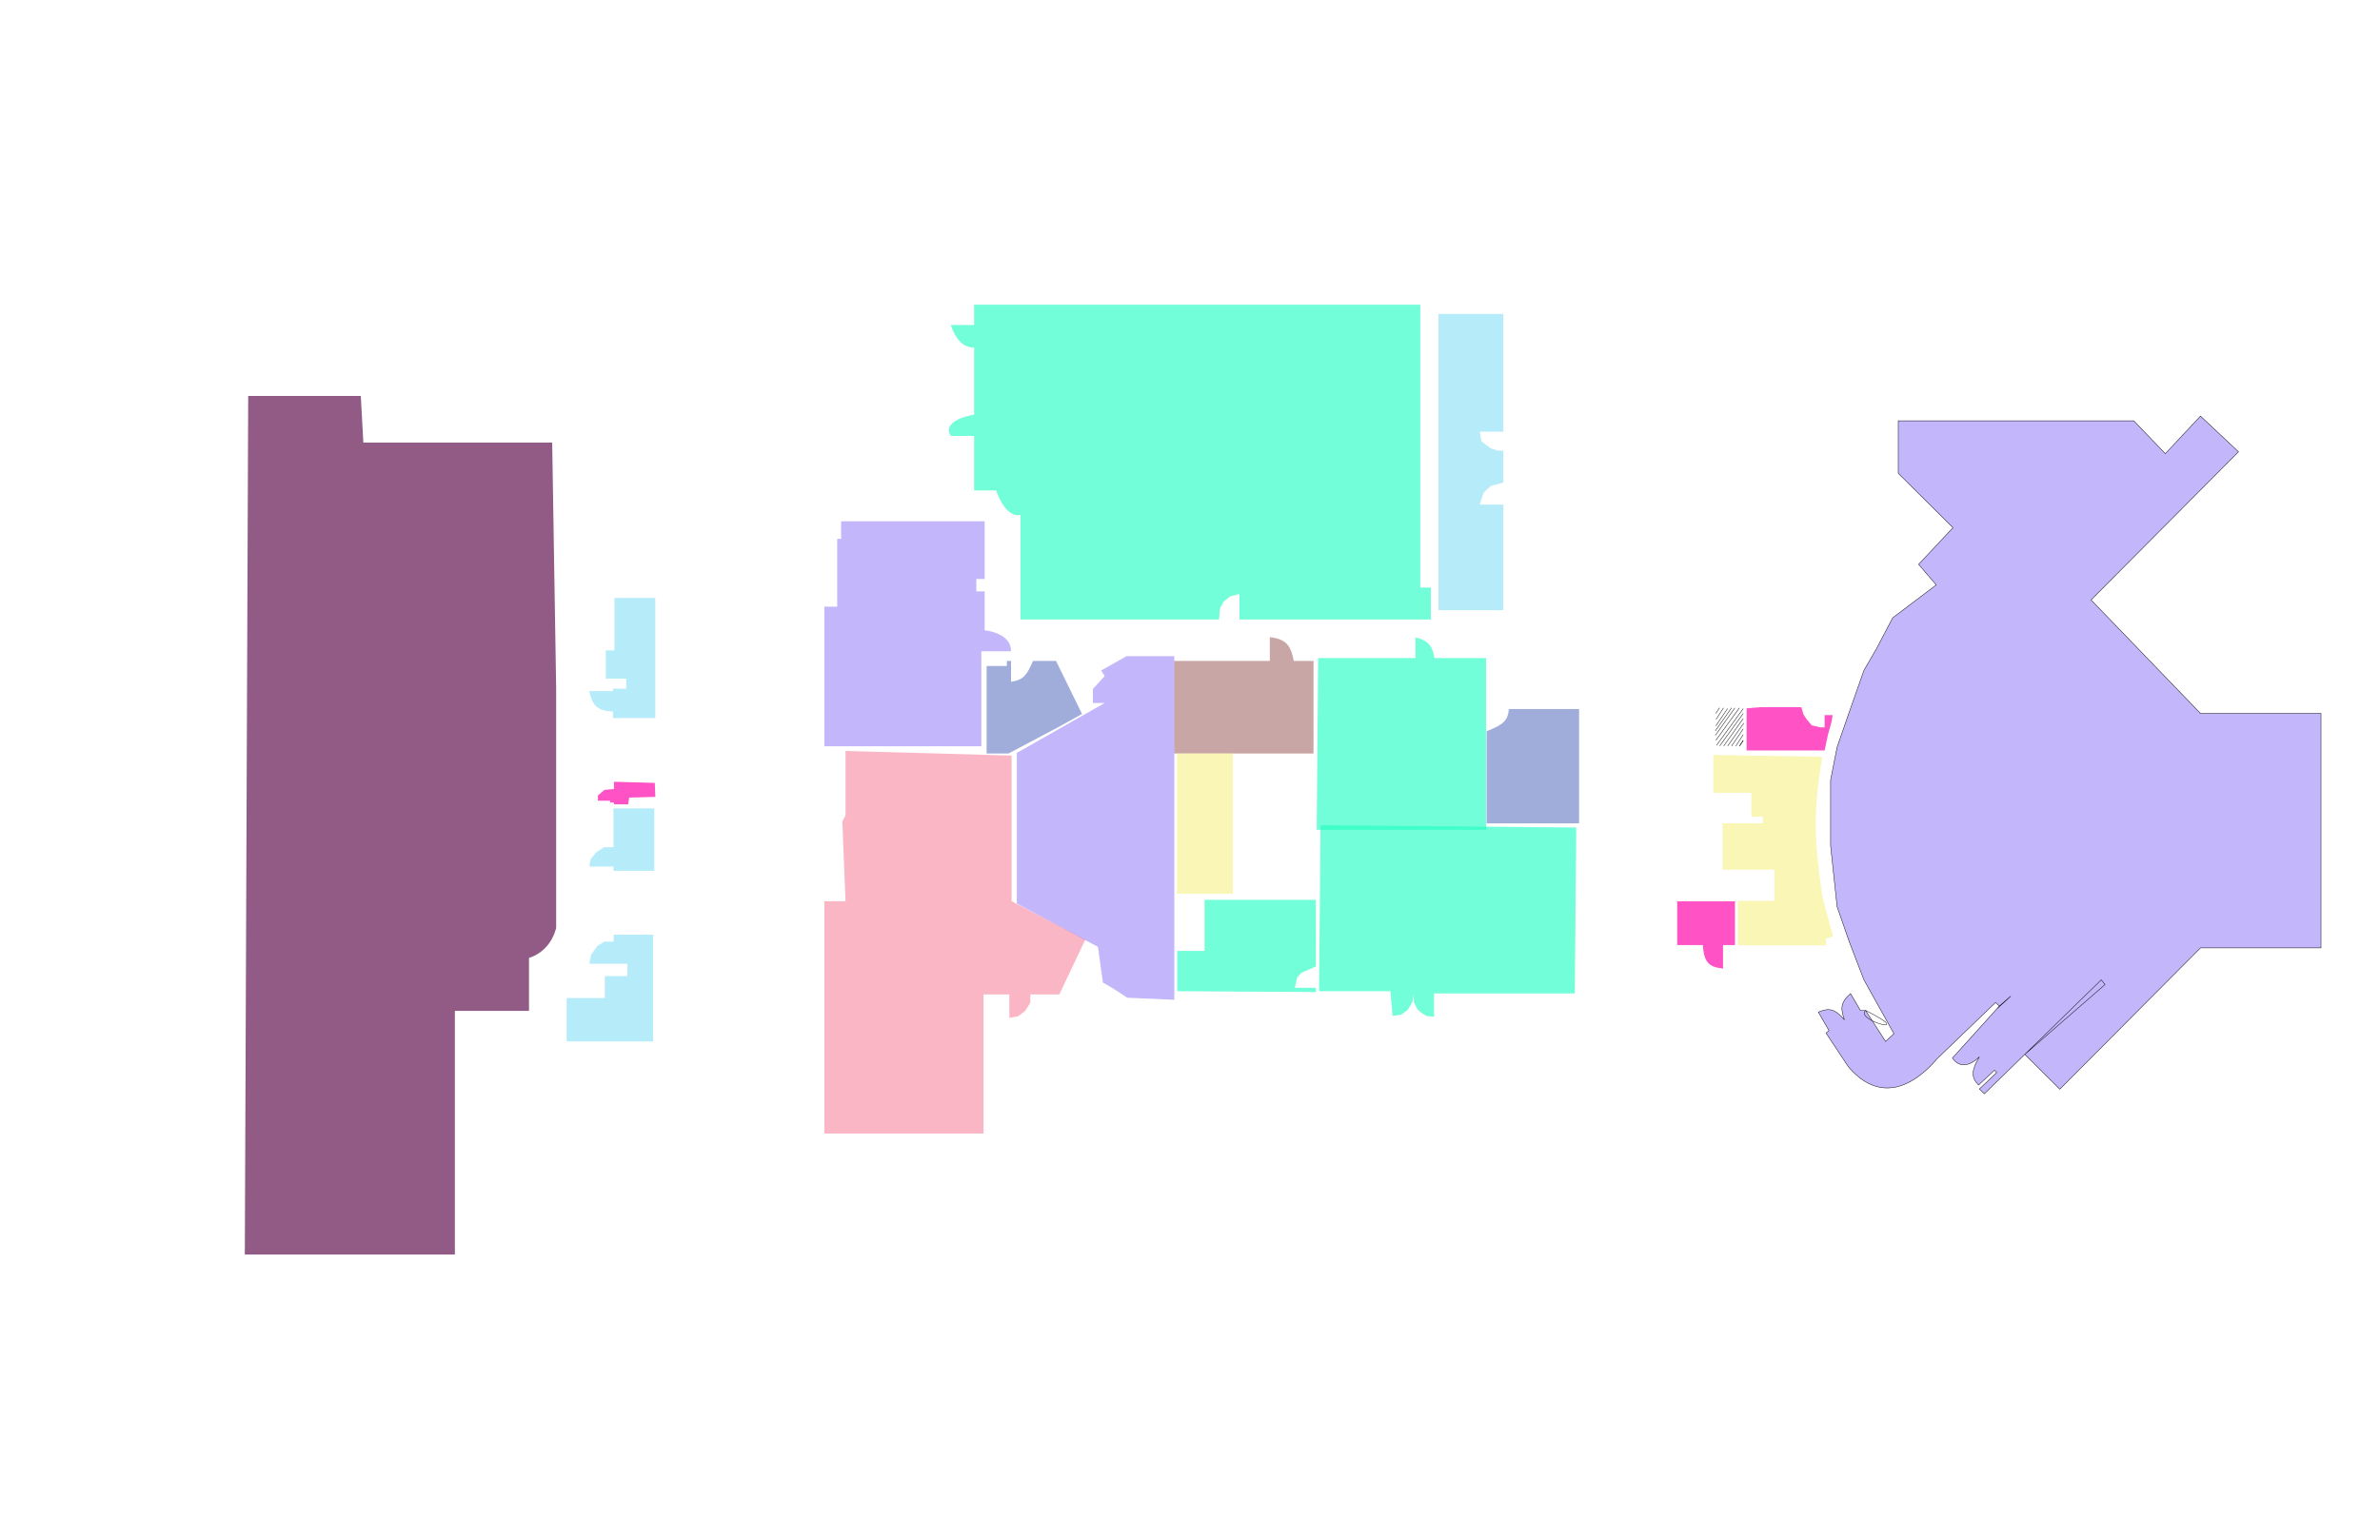 <svg width="5541" height="3586" viewBox="0 0 5541 3586" fill="none" xmlns="http://www.w3.org/2000/svg">
<g id="ASC Ground">
<path id="phd_suites" d="M570 2921.43H1059.02V2353.98H1231.62V2230.48C1231.62 2230.48 1279.74 2219.14 1294.82 2161.12V1602.08L1285.57 1030.66H845.939L839.986 922H577.861L570 2921.43Z" fill="#691F58" fill-opacity="0.73"/>
<g id="bathrooms">
<path id="Rectangle 52" d="M3348.95 731.047H3500.04V1005.23H3444.98L3449.05 1027.76L3470.6 1043.99L3487.12 1049.32H3500.04V1123.69L3470.6 1131.69L3454.08 1147.43L3444.98 1175.05H3500.04V1420.91H3348.95V731.047Z" fill="#76DBF5" fill-opacity="0.53"/>
<path id="Rectangle 3" d="M1430.56 1392.51H1525.61V1672.07H1426.98V1657C1389.85 1655.06 1379.25 1642.99 1371.72 1609.26H1426.98V1603.83H1457.84V1580.36H1410.33V1514.47H1430.56V1392.51Z" fill="#76DBF5" fill-opacity="0.53"/>
<path id="Rectangle 4" d="M1319.23 2324.05H1408.13V2272.93H1460.56V2244.35H1371.98L1376.05 2223.27L1390.42 2203.16L1406.7 2192.75H1428.72V2176.52H1520.69V2425.04H1319.23V2324.05Z" fill="#76DBF5" fill-opacity="0.53"/>
<path id="Rectangle 168" d="M1428.27 1882.42H1523.39V2027.85H1428.27V2017.91H1372.18L1374.62 2001.67L1387.79 1984.95L1406.32 1972.83H1428.27V1882.42Z" fill="#76DBF5" fill-opacity="0.53"/>
</g>
<g id="storage">
<path id="Rectangle 169" d="M1392.06 1852.44L1407.14 1839.36L1429.41 1837.34V1820.46L1524.43 1823.12L1525.81 1855.6L1464.78 1857.34L1462.45 1873.03H1429.41V1868.91H1420.55V1864.55H1392.06V1852.44Z" fill="#FF13B0" fill-opacity="0.73"/>
<path id="Rectangle 166" d="M4066.37 1747.61V1646.83V1649.38C4097.29 1657.02 4091.11 1665.24 4066.37 1649.38L4097.88 1646.83H4193.88L4198.43 1662.82L4204.65 1673L4217.82 1688.99L4238.17 1693.83H4247.99V1665.24H4266.66L4264.5 1679.54L4255.65 1711.27L4247.99 1747.61H4064.4H4066.37Z" fill="#FF13B0" fill-opacity="0.73"/>
<path id="Rectangle 508" d="M3904.76 2098.83H4039.32V2200.79H4011.46V2255.35C3978.22 2252.11 3967.29 2240.92 3964.41 2200.79H3904.76V2098.83Z" fill="#FF13B0" fill-opacity="0.73"/>
</g>
<g id="faculty_offices">
<path id="Vector 5" d="M1919.2 2639.59H2289.8V2315.69H2349.89V2370.2L2369.52 2366.81L2386.52 2354.46L2398.73 2335.07V2315.69H2466.24L2526.81 2188.02L2440.98 2143.33L2355.16 2098.63V1759.47L1968.52 1748.81V1899.01L1961.1 1912.82L1968.52 2098.63H1919.2V2639.59Z" fill="#F5768F" fill-opacity="0.53"/>
</g>
<g id="classrooms">
<path id="Vector 3" d="M2367.27 1753.3V2104.09L2556.21 2204.87L2567.78 2288.2C2591.12 2300.31 2624.15 2323.33 2624.15 2323.33L2734.04 2328.18V1528H2622.71L2563.58 1561.43L2571.96 1574.27L2544.43 1604.31V1637.01H2571.96L2367.27 1753.3Z" fill="#8F76F5" fill-opacity="0.53"/>
<g id="Vector 1">
<path d="M4367.5 1512.81L4406.52 1438.68L4507.79 1362.12L4466.85 1314.16L4546.81 1228.88L4419.45 1102.18V979.839H4967.68L5041.18 1056.39L5123.06 968.938L5211.64 1052.03L4868.33 1397.01L5123.06 1661.31H5403.64V2207.36H5123.06L4795.58 2536.38L4714.08 2455.26L4619.87 2547.13L4608.31 2535.92L4648.77 2497.66L4643.45 2492.22L4606.34 2526.79C4588.78 2508.74 4589.44 2492.44 4608.31 2461.01C4586.85 2482.16 4562.22 2488 4545.42 2463.9L4654.89 2342.75L4645.88 2334.66L4511.43 2463.9C4437.26 2550.68 4363.03 2555.16 4303 2483.78L4251.21 2405.64L4258.15 2399.86L4233.41 2356.85C4258.61 2346.21 4271.96 2349.36 4294.1 2374.77C4284.87 2348.52 4284.72 2334.63 4308.32 2313.62L4331.33 2352.92H4333.98H4343.35L4389.94 2425.17L4409.36 2407.14L4339.49 2281.74L4305.02 2192.1L4277.01 2111.43L4261.92 1969.47V1910.35V1816.36L4277.01 1740.05L4305.02 1659.13L4339.49 1561.02L4367.5 1512.81Z" fill="#8F76F5" fill-opacity="0.53"/>
<path d="M4343.35 2352.92C4317.57 2376.97 4466.58 2414.54 4343.35 2352.92ZM4343.35 2352.92L4389.94 2425.17L4409.36 2407.14L4339.49 2281.74L4305.02 2192.1L4277.01 2111.43L4261.92 1969.47V1910.35V1816.36L4277.01 1740.05L4305.02 1659.13L4339.49 1561.02L4367.5 1512.81L4406.52 1438.68L4507.79 1362.12L4466.85 1314.16L4546.81 1228.88L4419.45 1102.18V979.839H4967.68L5041.18 1056.39L5123.06 968.938L5211.64 1052.03L4868.33 1397.01L5123.06 1661.31H5403.64V2207.36H5123.06L4795.58 2536.38L4714.08 2455.26L4900.89 2292.64L4892.03 2281.74L4619.87 2547.13L4608.31 2535.92L4648.77 2497.66L4643.45 2492.22L4606.34 2526.79C4588.78 2508.74 4589.44 2492.44 4608.31 2461.01C4586.85 2482.16 4562.22 2488 4545.42 2463.9L4654.89 2342.75M4343.35 2352.92H4333.98H4331.33L4308.32 2313.62C4284.72 2334.63 4284.87 2348.52 4294.1 2374.77C4271.96 2349.36 4258.61 2346.21 4233.41 2356.85L4258.15 2399.86L4251.21 2405.64L4303 2483.78C4363.03 2555.16 4437.26 2550.68 4511.43 2463.9L4645.88 2334.66L4654.89 2342.75M4654.89 2342.75C4726.68 2278.75 4625.45 2371.9 4654.89 2342.75Z" stroke="black"/>
</g>
<path id="Vector 7" d="M1919.2 1737.8H2284.77V1516.62H2353.72C2354.87 1481.93 2313.34 1469.7 2292.43 1467.93V1377.08H2273.04V1348.25H2292.43V1213.8H1958.23V1254.74H1949.13V1412.69H1919.2V1737.8Z" fill="#8F76F5" fill-opacity="0.53"/>
</g>
<g id="admin_offices">
<path id="Rectangle 22" d="M3068.91 1532.4L3184.24 1532.39L3295.43 1532.39L3295.43 1484.14C3325.55 1492.01 3334.51 1503.25 3339.82 1532.39L3459.82 1532.4L3459.82 1932.31L3065.5 1932.31L3068.91 1532.4Z" fill="#25FEC4" fill-opacity="0.65"/>
<path id="Rectangle 63" d="M3074.36 1921.75L3669.68 1926.94L3666.39 2313.34L3338.71 2313.3L3338.71 2367.95L3320.79 2365.77L3310.86 2359.71L3300.45 2350.99L3292.21 2335L3290.51 2316.83L3288.34 2333.06L3277.92 2350.99L3262.67 2362.61L3242.08 2365.76L3236.99 2308.16L3071.07 2308.14L3074.36 1921.75Z" fill="#25FEC4" fill-opacity="0.65"/>
<path id="Rectangle 167" d="M2740.99 2214.4L2804.44 2214.4L2804.44 2095.43L3063.71 2095.43L3063.71 2250.5L3030.19 2265.03L3020.14 2275.69L3014.63 2300.16L3046.47 2300.16L3063.71 2300.16L3063.71 2310.09L2740.99 2308.16L2740.99 2214.4Z" fill="#25FEC4" fill-opacity="0.65"/>
<path id="Vector 8" d="M3331.33 1368.25V1442.63H2885.56V1383.27L2864.25 1388.6L2848.69 1401.2L2840.07 1417.43L2838.16 1442.63H2375.87V1199.16C2346.38 1205.16 2325.92 1163.54 2319.37 1141.98H2267.9V1015.28H2213.79C2194.07 985.435 2241.65 969.737 2267.9 965.618V809.119C2236.49 811.251 2218.74 775.122 2213.79 756.791H2267.9V709.551H3306.67V1368.25H3331.33Z" fill="#25FEC4" fill-opacity="0.65"/>
</g>
<g id="tech_ops_facilities">
<path id="Rectangle 510" d="M2296.98 1550.89H2344.15V1539.1H2353.86V1587.65C2382.5 1583.49 2390.6 1572.32 2404.96 1539.1H2458.59L2519.17 1662.56L2464.37 1692.97L2347.85 1754.7H2296.98V1550.89Z" fill="#1E3CA8" fill-opacity="0.42"/>
<path id="Rectangle 513" d="M3461.09 1651.02V1702.69C3498.29 1688.56 3511.35 1677.87 3512.76 1651.02H3676.33V1917.36H3461.09V1651.02Z" fill="#1E3CA8" fill-opacity="0.42"/>
</g>
<g id="mep">
<line id="Line 9" x1="3996.37" y1="1735.57" x2="4058.56" y2="1650.03" stroke="black"/>
<line id="Line 10" x1="4003.77" y1="1736.96" x2="4058.56" y2="1661.35" stroke="black"/>
<line id="Line 17" x1="3994.75" y1="1724.02" x2="4049.55" y2="1648.42" stroke="black"/>
<line id="Line 11" x1="4013.01" y1="1737.19" x2="4058.56" y2="1673.15" stroke="black"/>
<line id="Line 18" x1="3993.59" y1="1712.46" x2="4039.14" y2="1648.41" stroke="black"/>
<line id="Line 12" x1="4022.26" y1="1737.2" x2="4059.95" y2="1683.79" stroke="black"/>
<line id="Line 20" x1="3993.59" y1="1701.82" x2="4031.28" y2="1648.41" stroke="black"/>
<line id="Line 13" x1="4031.27" y1="1737.43" x2="4058.55" y2="1697.2" stroke="black"/>
<line id="Line 19" x1="3994.74" y1="1690.27" x2="4022.02" y2="1650.04" stroke="black"/>
<line id="Line 14" x1="4041.21" y1="1737.44" x2="4058.55" y2="1710.62" stroke="black"/>
<line id="Line 21" x1="3995.2" y1="1675.26" x2="4012.54" y2="1648.44" stroke="black"/>
<line id="Line 15" x1="4049.99" y1="1737.21" x2="4058.55" y2="1724.03" stroke="black"/>
<line id="Line 16" x1="4049.99" y1="1737.21" x2="4058.55" y2="1724.03" stroke="black"/>
<line id="Line 22" x1="3994.74" y1="1661.38" x2="4003.29" y2="1648.2" stroke="black"/>
</g>
<path id="centers" d="M2733.96 1539.1H2956.37V1483.5C2992.98 1488.54 3005.07 1501.05 3012.09 1539.1H3058.1V1754.58H2733.96V1539.1Z" fill="#6A0F0F" fill-opacity="0.37"/>
<g id="tech_infrastructure">
<path id="rectangle" d="M3988.92 1758.05L4242.55 1762.45C4221.11 1889.38 4223.75 1959.71 4242.55 2084.4L4245.9 2100.23L4267.63 2180.34L4251.1 2186.12V2201.5H4045.79V2097.69H4130.88V2025.21H4010.3V1917.01H4104.06V1901.75H4077.35V1846.26H3988.92V1758.05Z" fill="#F5EE76" fill-opacity="0.53"/>
<rect id="Rectangle 512" x="2740.2" y="1754.59" width="129.935" height="326.456" fill="#F5EE76" fill-opacity="0.53"/>
</g>
</g>
</svg>
